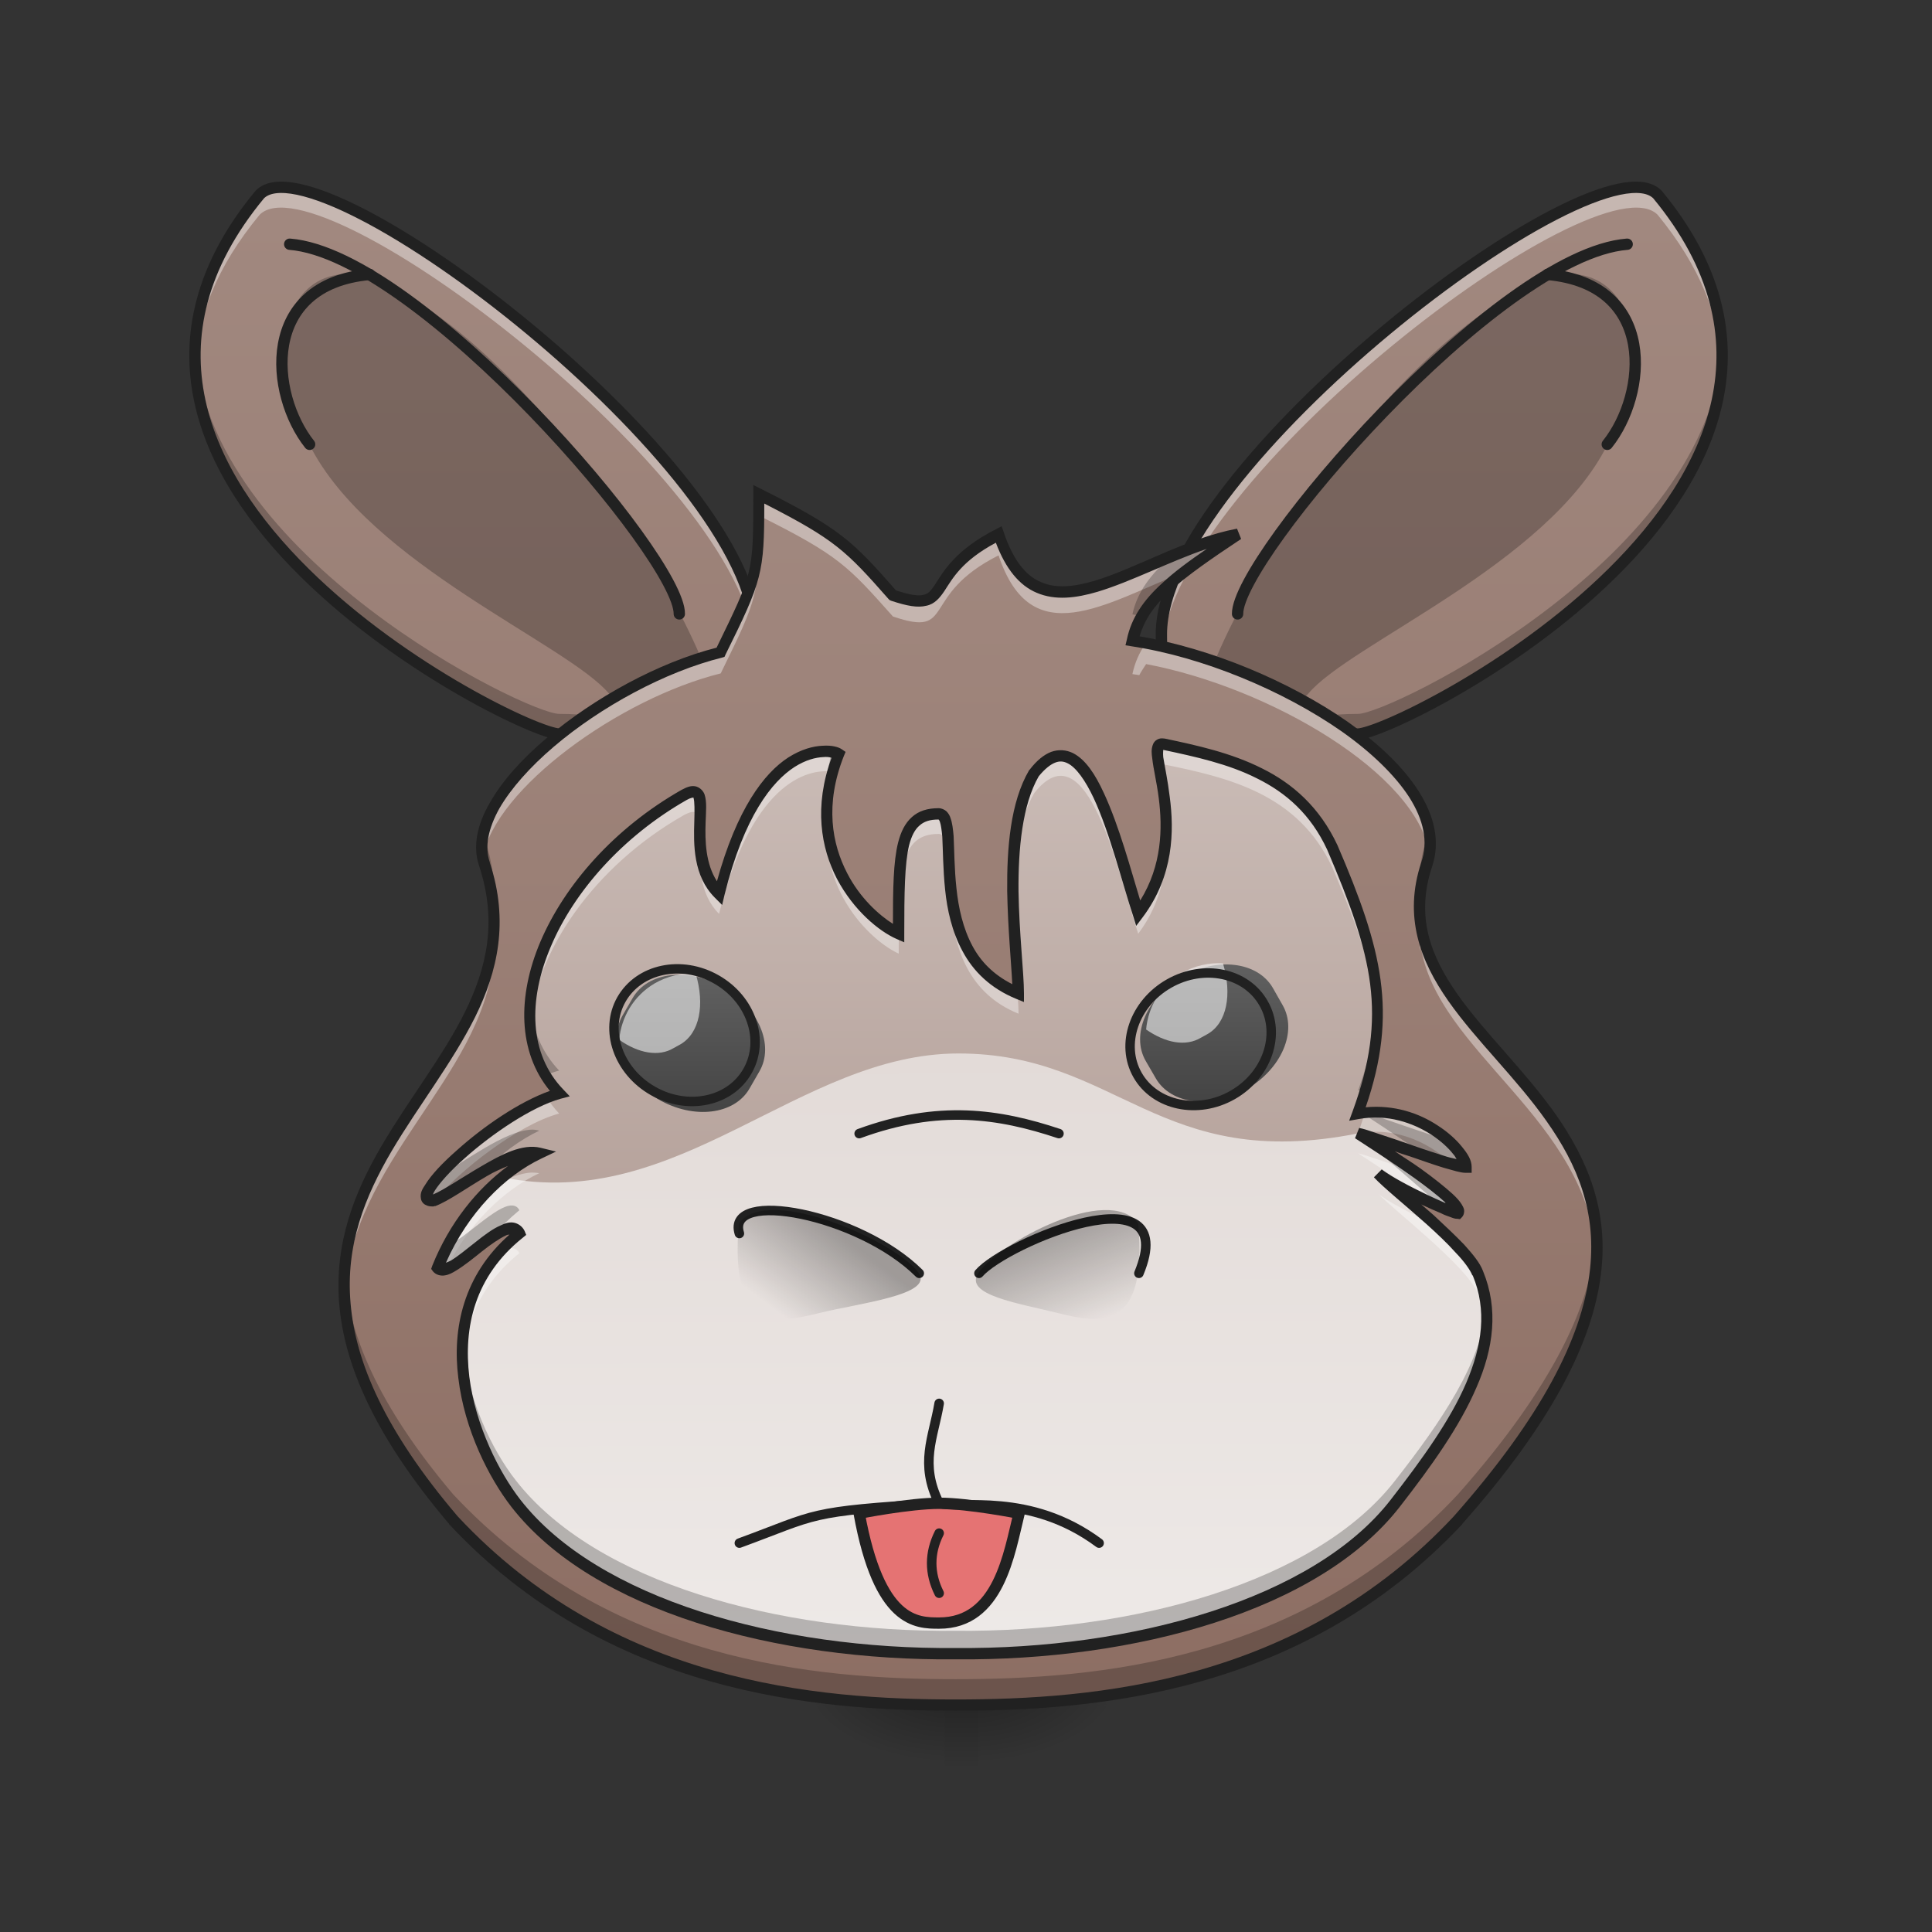 <?xml version="1.0" encoding="UTF-8"?>
<svg xmlns="http://www.w3.org/2000/svg" xmlns:xlink="http://www.w3.org/1999/xlink" width="22pt" height="22pt" viewBox="0 0 22 22" version="1.1">
<rect x="0" y="0" width="22" height="22" fill="#333333" stroke="none"/>
<defs>
<linearGradient id="linear0" gradientUnits="userSpaceOnUse" x1="254" y1="233.5" x2="254" y2="254.667" gradientTransform="matrix(0.036,0,0,0.036,-1.882,10.967)">
<stop offset="0" style="stop-color:rgb(0%,0%,0%);stop-opacity:0.275;"/>
<stop offset="1" style="stop-color:rgb(0%,0%,0%);stop-opacity:0;"/>
</linearGradient>
<radialGradient id="radial0" gradientUnits="userSpaceOnUse" cx="450.909" cy="189.579" fx="450.909" fy="189.579" r="21.167" gradientTransform="matrix(0,-0.045,-0.081,-0,26.384,40.005)">
<stop offset="0" style="stop-color:rgb(0%,0%,0%);stop-opacity:0.314;"/>
<stop offset="0.222" style="stop-color:rgb(0%,0%,0%);stop-opacity:0.275;"/>
<stop offset="1" style="stop-color:rgb(0%,0%,0%);stop-opacity:0;"/>
</radialGradient>
<radialGradient id="radial1" gradientUnits="userSpaceOnUse" cx="450.909" cy="189.579" fx="450.909" fy="189.579" r="21.167" gradientTransform="matrix(-0,0.045,0.081,0,-4.488,-1.171)">
<stop offset="0" style="stop-color:rgb(0%,0%,0%);stop-opacity:0.314;"/>
<stop offset="0.222" style="stop-color:rgb(0%,0%,0%);stop-opacity:0.275;"/>
<stop offset="1" style="stop-color:rgb(0%,0%,0%);stop-opacity:0;"/>
</radialGradient>
<radialGradient id="radial2" gradientUnits="userSpaceOnUse" cx="450.909" cy="189.579" fx="450.909" fy="189.579" r="21.167" gradientTransform="matrix(-0,-0.045,0.081,-0,-4.488,40.005)">
<stop offset="0" style="stop-color:rgb(0%,0%,0%);stop-opacity:0.314;"/>
<stop offset="0.222" style="stop-color:rgb(0%,0%,0%);stop-opacity:0.275;"/>
<stop offset="1" style="stop-color:rgb(0%,0%,0%);stop-opacity:0;"/>
</radialGradient>
<radialGradient id="radial3" gradientUnits="userSpaceOnUse" cx="450.909" cy="189.579" fx="450.909" fy="189.579" r="21.167" gradientTransform="matrix(0,0.045,-0.081,0,26.384,-1.171)">
<stop offset="0" style="stop-color:rgb(0%,0%,0%);stop-opacity:0.314;"/>
<stop offset="0.222" style="stop-color:rgb(0%,0%,0%);stop-opacity:0.275;"/>
<stop offset="1" style="stop-color:rgb(0%,0%,0%);stop-opacity:0;"/>
</radialGradient>
<linearGradient id="linear1" gradientUnits="userSpaceOnUse" x1="74.083" y1="233.5" x2="74.083" y2="-158.083" gradientTransform="matrix(0.043,0,0,0.043,0,9.239)">
<stop offset="0" style="stop-color:rgb(55.294%,43.137%,38.824%);stop-opacity:1;"/>
<stop offset="1" style="stop-color:rgb(63.137%,53.333%,49.804%);stop-opacity:1;"/>
</linearGradient>
<linearGradient id="linear2" gradientUnits="userSpaceOnUse" x1="74.083" y1="233.5" x2="74.083" y2="-158.083" gradientTransform="matrix(-0.043,0,0,0.043,21.83,9.239)">
<stop offset="0" style="stop-color:rgb(55.294%,43.137%,38.824%);stop-opacity:1;"/>
<stop offset="1" style="stop-color:rgb(63.137%,53.333%,49.804%);stop-opacity:1;"/>
</linearGradient>
<linearGradient id="linear3" gradientUnits="userSpaceOnUse" x1="254" y1="233.5" x2="254" y2="-84" gradientTransform="matrix(0.043,0,0,0.043,0,9.239)">
<stop offset="0" style="stop-color:rgb(55.294%,43.137%,38.824%);stop-opacity:1;"/>
<stop offset="1" style="stop-color:rgb(63.137%,53.333%,49.804%);stop-opacity:1;"/>
</linearGradient>
<linearGradient id="linear4" gradientUnits="userSpaceOnUse" x1="960" y1="1615.118" x2="960" y2="175.118" gradientTransform="matrix(0.009,0,0,0.01,2.3,3.187)">
<stop offset="0" style="stop-color:rgb(63.137%,53.333%,49.804%);stop-opacity:1;"/>
<stop offset="1" style="stop-color:rgb(84.314%,80%,78.431%);stop-opacity:1;"/>
</linearGradient>
<linearGradient id="linear5" gradientUnits="userSpaceOnUse" x1="963.687" y1="1632.618" x2="960" y2="175.118" gradientTransform="matrix(0.009,0,0,0.01,2.3,3.187)">
<stop offset="0" style="stop-color:rgb(93.725%,92.157%,91.373%);stop-opacity:1;"/>
<stop offset="1" style="stop-color:rgb(84.314%,80%,78.431%);stop-opacity:1;"/>
</linearGradient>
<linearGradient id="linear6" gradientUnits="userSpaceOnUse" x1="306.917" y1="106.5" x2="306.917" y2="53.583" gradientTransform="matrix(0.04,0,-0,0.032,-3.833,9.358)">
<stop offset="0" style="stop-color:rgb(25.882%,25.882%,25.882%);stop-opacity:1;"/>
<stop offset="1" style="stop-color:rgb(38.039%,38.039%,38.039%);stop-opacity:1;"/>
</linearGradient>
<linearGradient id="linear7" gradientUnits="userSpaceOnUse" x1="306.917" y1="106.5" x2="306.917" y2="53.583" gradientTransform="matrix(0.04,-0,0,0.032,-2.676,9.241)">
<stop offset="0" style="stop-color:rgb(25.882%,25.882%,25.882%);stop-opacity:1;"/>
<stop offset="1" style="stop-color:rgb(38.039%,38.039%,38.039%);stop-opacity:1;"/>
</linearGradient>
<linearGradient id="linear8" gradientUnits="userSpaceOnUse" x1="222.25" y1="111.792" x2="206.375" y2="132.958" gradientTransform="matrix(0.043,0,0,0.043,0,9.239)">
<stop offset="0" style="stop-color:rgb(0%,0%,0%);stop-opacity:0.314;"/>
<stop offset="1" style="stop-color:rgb(0%,0%,0%);stop-opacity:0;"/>
</linearGradient>
<linearGradient id="linear9" gradientUnits="userSpaceOnUse" x1="285.75" y1="106.5" x2="296.333" y2="132.958" gradientTransform="matrix(0.043,0,0,0.043,0,9.239)">
<stop offset="0" style="stop-color:rgb(0%,0%,0%);stop-opacity:0.314;"/>
<stop offset="1" style="stop-color:rgb(0%,0%,0%);stop-opacity:0;"/>
</linearGradient>
</defs>
<g id="surface1">
<path style=" stroke:none;fill-rule:nonzero;fill:url(#linear0);" d="M 10.758 19.418 L 11.141 19.418 L 11.141 20.184 L 10.758 20.184 Z M 10.758 19.418 "/>
<path style=" stroke:none;fill-rule:nonzero;fill:url(#radial0);" d="M 11.141 19.418 L 12.672 19.418 L 12.672 18.652 L 11.141 18.652 Z M 11.141 19.418 "/>
<path style=" stroke:none;fill-rule:nonzero;fill:url(#radial1);" d="M 10.758 19.418 L 9.223 19.418 L 9.223 20.184 L 10.758 20.184 Z M 10.758 19.418 "/>
<path style=" stroke:none;fill-rule:nonzero;fill:url(#radial2);" d="M 10.758 19.418 L 9.223 19.418 L 9.223 18.652 L 10.758 18.652 Z M 10.758 19.418 "/>
<path style=" stroke:none;fill-rule:nonzero;fill:url(#radial3);" d="M 11.141 19.418 L 12.672 19.418 L 12.672 20.184 L 11.141 20.184 Z M 11.141 19.418 "/>
<path style=" stroke:none;fill-rule:nonzero;fill:url(#linear1);" d="M 2.957 2.219 C 3.637 1.535 8.598 5.332 8.598 7.223 C 8.598 9.109 7.625 8.359 6.367 8.359 C 5.914 8.359 0.227 5.516 2.957 2.219 Z M 2.957 2.219 "/>
<path style=" stroke:none;fill-rule:nonzero;fill:rgb(0%,0%,0%);fill-opacity:0.235;" d="M 4.094 3.129 C 6.027 3.695 8.559 7.793 8.188 8.586 C 8.078 8.816 7.43 8.414 6.938 7.902 C 6.469 7.336 4.207 6.426 3.523 5.062 C 2.957 3.926 3.297 3.016 4.094 3.129 Z M 4.094 3.129 "/>
<path style="fill:none;stroke-width:3;stroke-linecap:round;stroke-linejoin:round;stroke:rgb(12.941%,12.941%,12.941%);stroke-opacity:1;stroke-miterlimit:4;" d="M 179.892 -52.288 C 180.074 -67.196 111.08 -147.461 76.72 -150.188 " transform="matrix(0.043,0,0,0.043,0,9.239)"/>
<path style=" stroke:none;fill-rule:nonzero;fill:rgb(100%,100%,100%);fill-opacity:0.392;" d="M 3.191 2.137 C 3.09 2.141 3.008 2.164 2.957 2.219 C 2.398 2.895 2.191 3.547 2.223 4.164 C 2.246 3.613 2.465 3.039 2.957 2.445 C 3.629 1.773 8.477 5.465 8.598 7.379 C 8.598 7.328 8.598 7.277 8.598 7.223 C 8.598 5.48 4.383 2.117 3.191 2.137 Z M 3.191 2.137 "/>
<path style=" stroke:none;fill-rule:nonzero;fill:rgb(0%,0%,0%);fill-opacity:0.235;" d="M 2.223 3.938 C 2.102 6.445 5.992 8.359 6.367 8.359 C 7.625 8.359 8.598 9.109 8.598 7.223 C 8.598 7.199 8.598 7.176 8.598 7.148 C 8.543 8.84 7.59 8.129 6.367 8.129 C 6.004 8.129 2.332 6.332 2.223 3.938 Z M 2.223 3.938 "/>
<path style="fill:none;stroke-width:3;stroke-linecap:butt;stroke-linejoin:miter;stroke:rgb(12.941%,12.941%,12.941%);stroke-opacity:1;stroke-miterlimit:4;" d="M 68.812 -163.369 C 84.628 -179.276 200.072 -90.921 200.072 -46.925 C 200.072 -3.02 177.438 -20.473 148.168 -20.473 C 137.623 -20.473 5.272 -86.649 68.812 -163.369 Z M 68.812 -163.369 " transform="matrix(0.043,0,0,0.043,0,9.239)"/>
<path style="fill:none;stroke-width:3;stroke-linecap:round;stroke-linejoin:round;stroke:rgb(12.941%,12.941%,12.941%);stroke-opacity:1;stroke-miterlimit:4;" d="M 97.9 -142.189 C 68.812 -139.553 71.448 -110.465 81.992 -97.193 " transform="matrix(0.043,0,0,0.043,0,9.239)"/>
<path style=" stroke:none;fill-rule:nonzero;fill:url(#linear2);" d="M 18.875 2.219 C 18.191 1.535 13.23 5.332 13.23 7.223 C 13.23 9.109 14.203 8.359 15.465 8.359 C 15.918 8.359 21.602 5.516 18.875 2.219 Z M 18.875 2.219 "/>
<path style=" stroke:none;fill-rule:nonzero;fill:rgb(0%,0%,0%);fill-opacity:0.235;" d="M 17.738 3.129 C 15.805 3.695 13.27 7.793 13.645 8.586 C 13.754 8.816 14.402 8.414 14.895 7.902 C 15.359 7.336 17.625 6.426 18.305 5.062 C 18.875 3.926 18.531 3.016 17.738 3.129 Z M 17.738 3.129 "/>
<path style="fill:none;stroke-width:3;stroke-linecap:round;stroke-linejoin:round;stroke:rgb(12.941%,12.941%,12.941%);stroke-opacity:1;stroke-miterlimit:4;" d="M 179.94 -52.288 C 180.122 -67.196 111.129 -147.461 76.768 -150.188 " transform="matrix(-0.043,0,0,0.043,21.83,9.239)"/>
<path style=" stroke:none;fill-rule:nonzero;fill:rgb(100%,100%,100%);fill-opacity:0.392;" d="M 18.641 2.137 C 18.742 2.141 18.82 2.164 18.875 2.219 C 19.434 2.895 19.637 3.547 19.609 4.164 C 19.582 3.613 19.363 3.039 18.875 2.445 C 18.199 1.773 13.355 5.465 13.234 7.379 C 13.23 7.328 13.23 7.277 13.23 7.223 C 13.23 5.48 17.445 2.117 18.641 2.137 Z M 18.641 2.137 "/>
<path style=" stroke:none;fill-rule:nonzero;fill:rgb(0%,0%,0%);fill-opacity:0.235;" d="M 19.609 3.938 C 19.73 6.445 15.836 8.359 15.465 8.359 C 14.203 8.359 13.23 9.109 13.23 7.223 C 13.23 7.199 13.23 7.176 13.234 7.148 C 13.289 8.84 14.238 8.129 15.465 8.129 C 15.824 8.129 19.496 6.332 19.609 3.938 Z M 19.609 3.938 "/>
<path style="fill:none;stroke-width:3;stroke-linecap:butt;stroke-linejoin:miter;stroke:rgb(12.941%,12.941%,12.941%);stroke-opacity:1;stroke-miterlimit:4;" d="M 68.769 -163.369 C 84.677 -179.276 200.12 -90.921 200.12 -46.925 C 200.12 -3.02 177.486 -20.473 148.125 -20.473 C 137.581 -20.473 5.321 -86.649 68.769 -163.369 Z M 68.769 -163.369 " transform="matrix(-0.043,0,0,0.043,21.83,9.239)"/>
<path style="fill:none;stroke-width:3;stroke-linecap:round;stroke-linejoin:round;stroke:rgb(12.941%,12.941%,12.941%);stroke-opacity:1;stroke-miterlimit:4;" d="M 97.857 -142.189 C 68.769 -139.553 71.405 -110.465 82.041 -97.193 " transform="matrix(-0.043,0,0,0.043,21.83,9.239)"/>
<path style=" stroke:none;fill-rule:nonzero;fill:url(#linear3);" d="M 8.641 5.629 C 8.641 6.539 8.641 6.539 8.207 7.426 C 6.895 7.75 5.23 9.039 5.52 9.844 C 6.367 12.453 1.82 13.359 5.16 17.309 C 6.949 19.227 9.297 19.418 10.883 19.418 C 12.469 19.418 14.816 19.227 16.602 17.309 C 20.691 12.68 15.465 12.223 16.246 9.844 C 16.602 8.812 14.52 7.543 12.895 7.293 C 12.992 6.832 13.418 6.539 14.098 6.086 C 12.973 6.297 11.824 7.449 11.371 6.086 C 10.461 6.539 10.891 7.023 10.168 6.777 C 9.656 6.203 9.551 6.086 8.641 5.629 Z M 8.641 5.629 "/>
<path style=" stroke:none;fill-rule:nonzero;fill:url(#linear4);" d="M 11.598 11.312 C 10.461 10.859 10.98 9.27 10.688 9.27 C 10.234 9.27 10.234 9.723 10.234 10.633 C 9.883 10.473 9.098 9.723 9.551 8.586 C 9.48 8.535 8.641 8.359 8.188 10.176 C 7.73 9.723 8.199 8.828 7.789 9.051 C 6.293 9.902 5.555 11.602 6.367 12.453 C 5.672 12.641 4.547 13.703 4.934 13.672 C 5.203 13.578 5.809 13.055 6.141 13.133 C 5.68 13.352 5.23 13.816 4.98 14.438 C 5.117 14.613 5.781 13.762 5.914 14.043 C 4.773 14.953 5.379 16.488 5.875 17.117 C 6.777 18.277 8.855 18.852 10.883 18.828 C 12.906 18.852 14.988 18.277 15.887 17.117 C 16.602 16.203 17.176 15.324 16.828 14.496 C 16.703 14.191 15.871 13.551 15.691 13.359 C 15.805 13.477 16.504 13.809 16.602 13.816 C 16.715 13.703 15.648 13.023 15.465 12.906 C 15.613 12.938 16.535 13.289 16.691 13.289 C 16.691 13.109 16.148 12.551 15.465 12.68 C 15.871 11.562 15.691 10.859 15.172 9.652 C 14.781 8.812 13.992 8.629 13.246 8.473 C 12.973 8.434 13.645 9.496 12.961 10.406 C 12.734 9.723 12.383 8.035 11.777 8.805 C 11.371 9.496 11.598 10.859 11.598 11.312 Z M 11.598 11.312 "/>
<path style=" stroke:none;fill-rule:nonzero;fill:url(#linear5);" d="M 10.914 11.996 C 9.098 11.996 7.73 13.816 5.719 13.406 C 5.418 13.656 5.152 14.012 4.98 14.438 C 5.117 14.613 5.781 13.762 5.914 14.043 C 4.773 14.953 5.379 16.488 5.875 17.117 C 6.777 18.277 8.855 18.852 10.883 18.828 C 12.906 18.852 14.988 18.277 15.887 17.117 C 16.602 16.203 17.176 15.324 16.828 14.496 C 16.703 14.191 15.871 13.551 15.691 13.359 C 15.805 13.477 16.504 13.809 16.602 13.816 C 16.676 13.738 15.828 13.152 15.465 12.906 C 13.188 13.359 12.734 11.996 10.914 11.996 Z M 10.914 11.996 "/>
<path style=" stroke:none;fill-rule:nonzero;fill:url(#linear6);" d="M 7.09 11.562 L 7.203 11.367 C 7.375 11.066 7.84 11.012 8.238 11.242 C 8.637 11.473 8.82 11.902 8.648 12.199 L 8.535 12.395 C 8.363 12.695 7.898 12.75 7.5 12.52 C 7.102 12.289 6.918 11.859 7.09 11.562 Z M 7.09 11.562 "/>
<path style=" stroke:none;fill-rule:nonzero;fill:rgb(98.039%,98.039%,98.039%);fill-opacity:0.588;" d="M 7.922 11.086 C 7.762 11.078 7.602 11.113 7.453 11.199 C 7.215 11.34 7.074 11.582 7.051 11.84 C 7.266 11.992 7.5 12.039 7.672 11.934 L 7.75 11.891 C 7.969 11.762 8.027 11.438 7.922 11.086 Z M 7.922 11.086 "/>
<path style="fill:none;stroke-width:2.526;stroke-linecap:round;stroke-linejoin:round;stroke:rgb(12.941%,12.941%,12.941%);stroke-opacity:1;stroke-miterlimit:4;" d="M 53.093 195.545 C 62.665 195.581 70.315 204.285 70.306 214.996 C 70.297 225.708 62.59 234.356 53.142 234.353 C 43.615 234.395 35.965 225.691 35.974 214.98 C 35.983 204.269 43.644 195.542 53.093 195.545 Z M 53.093 195.545 " transform="matrix(0.021,-0.037,0.037,0.021,-1.274,9.239)"/>
<path style=" stroke:none;fill-rule:nonzero;fill:url(#linear7);" d="M 14.605 11.445 L 14.492 11.246 C 14.316 10.949 13.855 10.895 13.457 11.125 C 13.059 11.355 12.875 11.785 13.047 12.082 L 13.16 12.277 C 13.332 12.578 13.797 12.633 14.195 12.402 C 14.594 12.172 14.777 11.742 14.605 11.445 Z M 14.605 11.445 "/>
<path style=" stroke:none;fill-rule:nonzero;fill:rgb(98.039%,98.039%,98.039%);fill-opacity:0.588;" d="M 13.926 10.969 C 13.766 10.961 13.602 10.996 13.453 11.082 C 13.215 11.223 13.074 11.465 13.051 11.723 C 13.27 11.875 13.5 11.922 13.676 11.816 L 13.754 11.773 C 13.973 11.645 14.031 11.32 13.926 10.969 Z M 13.926 10.969 "/>
<path style="fill:none;stroke-width:2.526;stroke-linecap:round;stroke-linejoin:round;stroke:rgb(12.941%,12.941%,12.941%);stroke-opacity:1;stroke-miterlimit:4;" d="M -208.18 -256.985 C -198.653 -257.028 -191.003 -248.324 -191.012 -237.612 C -191.021 -226.901 -198.683 -218.174 -208.131 -218.177 C -217.579 -218.18 -225.353 -226.917 -225.344 -237.629 C -225.335 -248.34 -217.628 -256.988 -208.18 -256.985 Z M -208.18 -256.985 " transform="matrix(-0.021,-0.037,-0.037,0.021,0.51,9.122)"/>
<path style="fill-rule:nonzero;fill:rgb(89.804%,45.098%,45.098%);fill-opacity:1;stroke-width:3;stroke-linecap:round;stroke-linejoin:round;stroke:rgb(12.941%,12.941%,12.941%);stroke-opacity:1;stroke-miterlimit:4;" d="M 248.704 214.959 C 242.704 214.959 232.796 214.959 227.524 185.871 C 227.524 185.871 240.795 183.235 248.704 183.235 C 256.612 183.235 269.883 185.871 269.883 185.871 C 267.247 196.415 264.611 214.959 248.704 214.959 Z M 248.704 214.959 " transform="matrix(0.043,0,0,0.043,0,9.239)"/>
<path style="fill:none;stroke-width:2.526;stroke-linecap:round;stroke-linejoin:round;stroke:rgb(12.941%,12.941%,12.941%);stroke-opacity:1;stroke-miterlimit:4;" d="M 291.063 193.779 C 272.61 180.053 254.158 184.871 248.704 183.235 C 243.431 172.69 247.158 165.964 248.704 156.783 " transform="matrix(0.043,0,0,0.043,0,9.239)"/>
<path style="fill:none;stroke-width:2.526;stroke-linecap:round;stroke-linejoin:round;stroke:rgb(12.941%,12.941%,12.941%);stroke-opacity:1;stroke-miterlimit:4;" d="M 195.799 111.787 C 192.073 99.879 227.524 106.515 243.431 122.331 " transform="matrix(0.043,0,0,0.043,0,9.239)"/>
<path style="fill:none;stroke-width:2.526;stroke-linecap:round;stroke-linejoin:round;stroke:rgb(12.941%,12.941%,12.941%);stroke-opacity:1;stroke-miterlimit:4;" d="M 301.608 122.331 C 313.152 94.516 266.338 114.15 259.248 122.331 " transform="matrix(0.043,0,0,0.043,0,9.239)"/>
<path style="fill:none;stroke-width:2.526;stroke-linecap:round;stroke-linejoin:round;stroke:rgb(12.941%,12.941%,12.941%);stroke-opacity:1;stroke-miterlimit:4;" d="M 248.704 183.235 C 213.161 185.416 216.888 186.053 195.799 193.779 " transform="matrix(0.043,0,0,0.043,0,9.239)"/>
<path style=" stroke:none;fill-rule:nonzero;fill:url(#linear8);" d="M 9.324 14.953 C 8.867 15.066 8.301 15.18 8.414 13.93 C 8.754 13.477 10.234 14.156 10.461 14.496 C 10.637 14.746 9.777 14.84 9.324 14.953 Z M 9.324 14.953 "/>
<path style=" stroke:none;fill-rule:nonzero;fill:url(#linear9);" d="M 12.051 14.953 C 12.508 15.066 13.074 15.18 12.961 13.93 C 12.621 13.477 11.371 14.156 11.141 14.496 C 10.969 14.746 11.598 14.84 12.051 14.953 Z M 12.051 14.953 "/>
<path style="fill:none;stroke-width:2.526;stroke-linecap:round;stroke-linejoin:round;stroke:rgb(12.941%,12.941%,12.941%);stroke-opacity:1;stroke-miterlimit:4;" d="M 280.428 85.335 C 264.611 80.063 248.613 77.608 227.524 85.335 " transform="matrix(0.043,0,0,0.043,0,9.239)"/>
<path style=" stroke:none;fill-rule:nonzero;fill:rgb(100%,100%,100%);fill-opacity:0.392;" d="M 8.641 5.629 C 8.641 6.539 8.641 6.539 8.207 7.426 C 6.938 7.742 5.336 8.961 5.496 9.766 C 5.637 8.977 7.059 7.953 8.207 7.668 C 8.641 6.781 8.641 6.781 8.641 5.871 C 9.551 6.324 9.656 6.445 10.168 7.02 C 10.891 7.266 10.461 6.781 11.371 6.324 C 11.742 7.441 12.574 6.875 13.48 6.516 C 13.652 6.383 13.859 6.242 14.098 6.086 C 12.973 6.297 11.824 7.449 11.371 6.086 C 10.461 6.539 10.891 7.023 10.168 6.777 C 9.656 6.203 9.551 6.086 8.641 5.629 Z M 13.051 7.32 C 12.973 7.43 12.922 7.547 12.895 7.676 C 12.922 7.68 12.949 7.684 12.973 7.688 C 12.996 7.645 13.023 7.605 13.051 7.562 C 14.461 7.828 16.137 8.812 16.277 9.723 C 16.434 8.75 14.586 7.613 13.051 7.32 Z M 16.176 10.516 C 16.164 10.625 16.16 10.727 16.172 10.828 C 16.172 10.805 16.176 10.781 16.176 10.758 C 16.348 11.98 18.098 12.742 18.18 14.328 C 18.273 12.574 16.355 11.801 16.176 10.516 Z M 5.617 10.688 C 5.477 12.109 3.84 13.082 3.922 14.758 C 3.996 13.227 5.484 12.281 5.617 10.93 C 5.617 10.953 5.621 10.977 5.621 11 C 5.629 10.898 5.629 10.793 5.617 10.688 Z M 5.617 10.688 "/>
<path style=" stroke:none;fill-rule:nonzero;fill:rgb(0%,0%,0%);fill-opacity:0.235;" d="M 14.098 6.086 C 13.848 6.133 13.594 6.227 13.344 6.328 C 13.102 6.539 12.949 6.742 12.895 6.996 C 12.93 7.004 12.965 7.008 13 7.016 C 13.188 6.699 13.562 6.441 14.098 6.086 Z M 16.27 9.453 C 16.266 9.484 16.258 9.516 16.246 9.547 C 16.172 9.773 16.152 9.98 16.172 10.18 C 16.184 10.07 16.207 9.957 16.246 9.844 C 16.289 9.715 16.297 9.586 16.27 9.453 Z M 5.504 9.496 C 5.477 9.617 5.48 9.734 5.52 9.844 C 5.574 10.02 5.609 10.188 5.621 10.348 C 5.641 10.098 5.613 9.832 5.52 9.547 C 5.512 9.527 5.508 9.512 5.504 9.496 Z M 18.18 14.059 C 18.133 14.82 17.707 15.766 16.602 17.016 C 14.816 18.93 12.469 19.121 10.883 19.121 C 9.297 19.121 6.949 18.93 5.16 17.016 C 4.301 16 3.965 15.184 3.922 14.488 C 3.875 15.246 4.176 16.148 5.16 17.309 C 6.949 19.227 9.297 19.418 10.883 19.418 C 12.469 19.418 14.816 19.227 16.602 17.309 C 17.855 15.895 18.234 14.871 18.18 14.059 Z M 18.18 14.059 "/>
<path style=" stroke:none;fill-rule:nonzero;fill:rgb(12.941%,12.941%,12.941%);fill-opacity:1;" d="M 8.578 5.523 L 8.578 5.629 C 8.578 6.527 8.578 6.516 8.16 7.375 C 7.5 7.543 6.766 7.945 6.223 8.406 C 5.945 8.641 5.719 8.891 5.578 9.141 C 5.434 9.387 5.379 9.641 5.457 9.863 C 5.664 10.496 5.543 11.02 5.293 11.527 C 5.043 12.031 4.66 12.512 4.348 13.043 C 4.039 13.57 3.805 14.152 3.863 14.852 C 3.922 15.547 4.27 16.359 5.113 17.352 L 5.113 17.355 C 6.918 19.289 9.293 19.48 10.883 19.48 C 12.473 19.48 14.844 19.289 16.652 17.355 L 16.652 17.352 C 17.68 16.191 18.129 15.281 18.227 14.531 C 18.328 13.785 18.07 13.199 17.719 12.695 C 17.363 12.191 16.91 11.766 16.598 11.324 C 16.289 10.883 16.117 10.438 16.309 9.863 C 16.402 9.582 16.332 9.289 16.156 9.012 C 15.977 8.73 15.695 8.465 15.352 8.223 C 14.68 7.754 13.785 7.383 12.977 7.246 C 13.031 7.059 13.141 6.898 13.32 6.734 C 13.52 6.551 13.793 6.363 14.133 6.137 L 14.086 6.02 C 13.508 6.129 12.934 6.473 12.465 6.613 C 12.227 6.684 12.023 6.703 11.855 6.629 C 11.688 6.559 11.543 6.395 11.43 6.062 L 11.406 5.992 L 11.34 6.027 C 10.875 6.262 10.738 6.516 10.645 6.66 C 10.598 6.73 10.57 6.762 10.516 6.773 C 10.465 6.789 10.367 6.777 10.203 6.723 C 9.707 6.16 9.574 6.023 8.672 5.57 Z M 8.703 5.734 C 9.508 6.145 9.633 6.27 10.117 6.82 L 10.129 6.832 L 10.145 6.84 C 10.332 6.902 10.449 6.922 10.547 6.898 C 10.645 6.879 10.703 6.805 10.754 6.73 C 10.848 6.586 10.953 6.387 11.34 6.18 C 11.453 6.48 11.609 6.668 11.805 6.75 C 12.016 6.84 12.25 6.812 12.5 6.738 C 12.887 6.621 13.316 6.395 13.742 6.25 C 13.547 6.383 13.371 6.512 13.234 6.641 C 13.023 6.832 12.883 7.035 12.832 7.281 L 12.816 7.348 L 12.883 7.359 C 13.688 7.48 14.605 7.859 15.277 8.328 C 15.609 8.562 15.883 8.824 16.047 9.078 C 16.211 9.336 16.266 9.586 16.184 9.82 C 15.98 10.438 16.172 10.941 16.492 11.398 C 16.816 11.859 17.27 12.281 17.613 12.77 C 17.957 13.258 18.195 13.805 18.098 14.516 C 18.004 15.23 17.574 16.113 16.555 17.266 C 14.785 19.164 12.461 19.352 10.883 19.352 C 9.305 19.352 6.98 19.164 5.211 17.266 C 4.379 16.289 4.047 15.504 3.992 14.84 C 3.934 14.176 4.156 13.625 4.461 13.105 C 4.766 12.59 5.148 12.105 5.41 11.582 C 5.668 11.059 5.797 10.492 5.578 9.824 L 5.578 9.82 C 5.516 9.645 5.559 9.434 5.688 9.203 C 5.82 8.977 6.035 8.734 6.305 8.504 C 6.84 8.047 7.578 7.648 8.223 7.488 L 8.25 7.48 L 8.262 7.453 C 8.68 6.609 8.703 6.523 8.703 5.734 Z M 8.703 5.734 "/>
<path style=" stroke:none;fill-rule:nonzero;fill:rgb(100%,100%,100%);fill-opacity:0.392;" d="M 13.234 8.473 C 13.164 8.469 13.172 8.562 13.195 8.715 C 13.207 8.703 13.223 8.699 13.246 8.703 C 13.992 8.855 14.781 9.039 15.172 9.879 C 15.473 10.582 15.66 11.113 15.684 11.656 C 15.711 11.031 15.516 10.453 15.172 9.652 C 14.781 8.812 13.992 8.629 13.246 8.473 C 13.242 8.473 13.238 8.473 13.234 8.473 Z M 9.406 8.555 C 9.133 8.551 8.543 8.758 8.188 10.176 C 8.027 10.02 7.98 9.805 7.973 9.602 C 7.961 9.855 7.965 10.184 8.188 10.406 C 8.578 8.836 9.258 8.75 9.48 8.789 C 9.5 8.723 9.523 8.656 9.551 8.586 C 9.535 8.574 9.484 8.559 9.406 8.555 Z M 12.078 8.605 C 11.988 8.605 11.887 8.664 11.777 8.805 C 11.57 9.156 11.527 9.688 11.535 10.18 C 11.543 9.758 11.602 9.332 11.777 9.031 C 12.383 8.262 12.734 9.949 12.961 10.633 C 13.242 10.258 13.293 9.855 13.277 9.52 C 13.262 9.801 13.184 10.109 12.961 10.406 C 12.773 9.844 12.508 8.609 12.078 8.605 Z M 7.895 9.016 C 7.867 9.016 7.836 9.027 7.789 9.051 C 6.668 9.691 5.973 10.805 6.035 11.68 C 6.094 10.844 6.762 9.863 7.789 9.281 C 7.918 9.211 7.961 9.25 7.973 9.348 C 7.98 9.156 7.988 9.016 7.895 9.016 Z M 10.688 9.27 C 10.234 9.27 10.234 9.723 10.234 10.633 C 9.973 10.516 9.469 10.066 9.418 9.375 C 9.359 10.195 9.945 10.73 10.234 10.859 C 10.234 9.949 10.234 9.496 10.688 9.496 C 10.98 9.496 10.461 11.086 11.598 11.543 C 11.598 11.48 11.594 11.402 11.586 11.309 C 10.465 10.852 10.98 9.27 10.688 9.27 Z M 6.227 12.5 C 5.531 12.777 4.574 13.699 4.934 13.672 C 4.941 13.668 4.953 13.664 4.961 13.66 C 5.219 13.344 5.891 12.809 6.367 12.68 C 6.312 12.621 6.266 12.562 6.227 12.5 Z M 15.652 12.66 C 15.617 12.66 15.582 12.664 15.543 12.668 C 15.52 12.746 15.492 12.824 15.465 12.906 C 15.926 12.82 16.324 13.047 16.531 13.258 C 16.605 13.277 16.664 13.289 16.691 13.289 C 16.691 13.125 16.246 12.652 15.652 12.66 Z M 15.465 13.133 C 15.57 13.203 15.977 13.461 16.277 13.688 C 16.43 13.758 16.562 13.812 16.602 13.816 C 16.656 13.758 16.414 13.555 16.133 13.355 C 15.848 13.258 15.543 13.148 15.465 13.133 Z M 6.059 13.352 C 5.922 13.355 5.762 13.426 5.598 13.516 C 5.348 13.758 5.129 14.07 4.98 14.438 C 5.004 14.465 5.035 14.469 5.078 14.453 C 5.336 13.938 5.734 13.551 6.141 13.359 C 6.113 13.355 6.086 13.352 6.059 13.352 Z M 15.691 13.59 C 15.871 13.781 16.703 14.418 16.828 14.727 C 16.883 14.859 16.914 14.996 16.926 15.133 C 16.945 14.918 16.914 14.707 16.828 14.496 C 16.773 14.359 16.57 14.152 16.348 13.949 C 16.105 13.84 15.766 13.664 15.691 13.59 Z M 5.828 14.211 C 5.785 14.211 5.734 14.23 5.68 14.266 C 5.348 14.641 5.242 15.086 5.266 15.523 C 5.293 15.07 5.473 14.625 5.914 14.27 C 5.895 14.23 5.863 14.215 5.828 14.211 Z M 5.828 14.211 "/>
<path style=" stroke:none;fill-rule:nonzero;fill:rgb(0%,0%,0%);fill-opacity:0.235;" d="M 13.203 8.484 C 13.129 8.539 13.25 8.859 13.277 9.273 C 13.297 8.957 13.238 8.676 13.203 8.484 Z M 9.473 8.562 C 9.418 8.766 9.402 8.957 9.418 9.129 C 9.434 8.961 9.473 8.777 9.551 8.586 C 9.539 8.578 9.512 8.566 9.473 8.562 Z M 7.973 9.113 C 7.969 9.191 7.965 9.273 7.973 9.355 C 7.977 9.258 7.98 9.176 7.973 9.113 Z M 11.535 9.938 C 11.527 10.352 11.562 10.758 11.586 11.047 C 11.59 11.051 11.594 11.051 11.598 11.055 C 11.598 10.836 11.543 10.402 11.535 9.938 Z M 15.684 11.414 C 15.668 11.723 15.598 12.047 15.465 12.418 C 15.492 12.414 15.523 12.41 15.555 12.406 C 15.66 12.047 15.699 11.727 15.684 11.414 Z M 6.039 11.434 C 6.016 11.73 6.066 12.012 6.211 12.246 C 6.266 12.223 6.316 12.203 6.367 12.191 C 6.168 11.98 6.062 11.723 6.039 11.434 Z M 15.465 12.645 C 15.465 12.648 15.469 12.652 15.473 12.652 C 15.473 12.652 15.473 12.648 15.473 12.648 C 15.469 12.648 15.465 12.645 15.465 12.645 Z M 15.543 12.668 C 15.527 12.668 15.516 12.672 15.504 12.672 C 15.637 12.758 15.953 12.961 16.219 13.156 C 16.434 13.23 16.629 13.289 16.691 13.289 C 16.691 13.219 16.617 13.098 16.48 12.98 C 16.199 12.898 15.742 12.73 15.543 12.668 Z M 6.059 12.863 C 5.746 12.871 5.277 13.246 5.008 13.379 C 4.852 13.555 4.797 13.684 4.934 13.672 C 5.07 13.625 5.293 13.465 5.52 13.332 C 5.711 13.133 5.926 12.977 6.141 12.875 C 6.113 12.867 6.086 12.863 6.059 12.863 Z M 15.691 13.102 C 15.797 13.215 16.133 13.484 16.418 13.75 C 16.504 13.789 16.574 13.812 16.602 13.816 C 16.656 13.758 16.422 13.566 16.148 13.367 C 15.949 13.27 15.746 13.156 15.691 13.102 Z M 5.828 13.727 C 5.652 13.723 5.297 14.102 5.098 14.184 C 5.055 14.266 5.016 14.352 4.98 14.438 C 5.07 14.551 5.379 14.234 5.621 14.07 C 5.703 13.969 5.801 13.875 5.914 13.781 C 5.895 13.742 5.863 13.727 5.828 13.727 Z M 16.926 14.887 C 16.867 15.52 16.418 16.18 15.887 16.859 C 14.988 18.016 12.906 18.59 10.883 18.57 C 8.855 18.59 6.777 18.016 5.875 16.859 C 5.605 16.516 5.305 15.91 5.27 15.277 C 5.223 15.996 5.57 16.73 5.875 17.117 C 6.777 18.277 8.855 18.852 10.883 18.828 C 12.906 18.852 14.988 18.277 15.887 17.117 C 16.488 16.348 16.992 15.598 16.926 14.887 Z M 16.926 14.887 "/>
<path style=" stroke:none;fill-rule:nonzero;fill:rgb(12.941%,12.941%,12.941%);fill-opacity:1;" d="M 13.258 8.41 C 13.23 8.406 13.203 8.406 13.176 8.422 C 13.148 8.438 13.133 8.461 13.125 8.488 C 13.109 8.535 13.113 8.582 13.121 8.637 C 13.133 8.754 13.172 8.906 13.195 9.09 C 13.238 9.426 13.234 9.852 12.984 10.254 C 12.879 9.91 12.746 9.41 12.57 9.031 C 12.473 8.82 12.363 8.648 12.215 8.574 C 12.141 8.539 12.055 8.531 11.969 8.562 C 11.887 8.594 11.805 8.66 11.727 8.762 L 11.719 8.77 C 11.504 9.137 11.465 9.66 11.469 10.148 C 11.477 10.582 11.516 10.969 11.527 11.207 C 11.312 11.098 11.168 10.949 11.074 10.773 C 10.965 10.57 10.914 10.336 10.891 10.113 C 10.867 9.891 10.867 9.68 10.859 9.52 C 10.852 9.441 10.844 9.371 10.824 9.316 C 10.816 9.289 10.801 9.262 10.777 9.238 C 10.754 9.219 10.723 9.203 10.688 9.203 C 10.562 9.203 10.461 9.234 10.383 9.305 C 10.305 9.375 10.258 9.473 10.227 9.594 C 10.172 9.812 10.168 10.129 10.168 10.52 C 10.012 10.422 9.793 10.227 9.648 9.945 C 9.473 9.609 9.391 9.16 9.609 8.609 L 9.629 8.562 L 9.59 8.535 C 9.562 8.516 9.539 8.508 9.504 8.5 C 9.469 8.492 9.422 8.488 9.367 8.492 C 9.262 8.496 9.125 8.531 8.977 8.625 C 8.699 8.805 8.391 9.211 8.164 10.035 C 8.035 9.836 8.027 9.578 8.035 9.363 C 8.039 9.238 8.051 9.133 8.023 9.047 C 8.008 9.004 7.965 8.961 7.914 8.953 C 7.863 8.945 7.816 8.965 7.758 8.996 C 6.996 9.43 6.43 10.074 6.152 10.727 C 5.891 11.344 5.895 11.977 6.262 12.422 C 5.91 12.547 5.504 12.828 5.203 13.098 C 5.039 13.242 4.91 13.379 4.844 13.488 C 4.809 13.539 4.781 13.586 4.793 13.648 C 4.797 13.68 4.82 13.711 4.852 13.723 C 4.879 13.738 4.906 13.738 4.938 13.738 L 4.945 13.734 L 4.957 13.734 C 5.109 13.676 5.32 13.523 5.547 13.391 C 5.625 13.344 5.707 13.309 5.785 13.277 C 5.434 13.535 5.117 13.926 4.922 14.414 L 4.91 14.449 L 4.93 14.477 C 4.965 14.52 5.023 14.531 5.066 14.523 C 5.113 14.516 5.156 14.492 5.199 14.465 C 5.289 14.41 5.391 14.328 5.488 14.25 C 5.586 14.172 5.688 14.102 5.758 14.07 C 5.777 14.059 5.789 14.059 5.801 14.059 C 5.277 14.52 5.148 15.129 5.219 15.691 C 5.289 16.285 5.57 16.832 5.824 17.16 C 6.75 18.348 8.844 18.914 10.883 18.895 C 12.922 18.914 15.016 18.344 15.938 17.16 C 16.297 16.699 16.621 16.246 16.812 15.801 C 17.008 15.355 17.066 14.906 16.887 14.473 C 16.852 14.379 16.77 14.281 16.672 14.172 C 16.57 14.066 16.445 13.949 16.324 13.836 C 16.266 13.785 16.242 13.766 16.184 13.715 C 16.266 13.754 16.344 13.789 16.41 13.816 C 16.449 13.836 16.484 13.848 16.516 13.859 C 16.547 13.871 16.566 13.879 16.598 13.879 L 16.625 13.883 L 16.645 13.863 C 16.668 13.84 16.676 13.805 16.672 13.777 C 16.668 13.754 16.656 13.734 16.645 13.715 C 16.621 13.676 16.586 13.637 16.539 13.594 C 16.449 13.512 16.32 13.41 16.18 13.309 C 16.059 13.223 15.996 13.188 15.883 13.109 C 15.941 13.133 15.992 13.148 16.055 13.168 C 16.191 13.215 16.324 13.262 16.438 13.297 C 16.551 13.328 16.629 13.355 16.691 13.355 L 16.758 13.355 L 16.758 13.289 C 16.758 13.211 16.715 13.141 16.648 13.059 C 16.582 12.977 16.488 12.891 16.371 12.816 C 16.16 12.676 15.875 12.578 15.551 12.609 C 15.922 11.531 15.738 10.805 15.23 9.625 C 15.027 9.191 14.719 8.922 14.371 8.75 C 14.023 8.574 13.633 8.488 13.262 8.41 Z M 13.246 8.539 C 13.613 8.617 13.988 8.699 14.312 8.863 C 14.645 9.027 14.926 9.273 15.113 9.676 C 15.629 10.883 15.805 11.555 15.402 12.656 L 15.363 12.762 L 15.477 12.742 C 15.797 12.684 16.09 12.785 16.301 12.922 C 16.406 12.992 16.492 13.07 16.547 13.141 C 16.566 13.16 16.574 13.18 16.586 13.199 C 16.547 13.188 16.531 13.188 16.477 13.172 C 16.367 13.137 16.23 13.094 16.098 13.047 C 15.965 13 15.828 12.953 15.719 12.918 C 15.605 12.879 15.523 12.852 15.477 12.844 L 15.43 12.961 C 15.52 13.02 15.832 13.219 16.105 13.414 C 16.242 13.512 16.371 13.613 16.453 13.688 C 16.457 13.695 16.457 13.695 16.461 13.699 C 16.461 13.699 16.461 13.699 16.457 13.699 C 16.379 13.664 16.281 13.621 16.18 13.57 C 16.082 13.523 15.98 13.469 15.898 13.422 C 15.816 13.375 15.754 13.332 15.734 13.316 L 15.645 13.406 C 15.746 13.516 15.992 13.715 16.238 13.934 C 16.359 14.043 16.48 14.156 16.574 14.262 C 16.672 14.363 16.742 14.461 16.766 14.523 L 16.77 14.523 C 16.934 14.918 16.879 15.32 16.695 15.75 C 16.512 16.176 16.191 16.621 15.836 17.078 C 14.961 18.207 12.895 18.785 10.883 18.766 C 8.867 18.785 6.805 18.207 5.926 17.078 C 5.688 16.773 5.414 16.238 5.344 15.676 C 5.277 15.117 5.402 14.535 5.953 14.094 L 5.992 14.062 L 5.973 14.016 C 5.949 13.965 5.898 13.93 5.848 13.922 C 5.797 13.914 5.75 13.93 5.703 13.953 C 5.609 13.992 5.508 14.07 5.41 14.148 C 5.309 14.227 5.211 14.309 5.133 14.355 C 5.109 14.367 5.098 14.371 5.078 14.379 C 5.328 13.812 5.746 13.391 6.168 13.191 L 6.332 13.113 L 6.156 13.07 C 5.949 13.02 5.711 13.145 5.48 13.281 C 5.258 13.41 5.047 13.555 4.93 13.602 C 4.934 13.59 4.934 13.586 4.953 13.555 C 5.008 13.469 5.129 13.332 5.289 13.191 C 5.602 12.91 6.059 12.602 6.383 12.512 L 6.488 12.484 L 6.414 12.406 C 6.027 12.004 6.008 11.398 6.273 10.777 C 6.535 10.156 7.086 9.527 7.82 9.109 C 7.867 9.082 7.895 9.082 7.898 9.082 C 7.898 9.082 7.895 9.074 7.898 9.09 C 7.91 9.125 7.91 9.23 7.906 9.359 C 7.898 9.613 7.891 9.973 8.141 10.223 L 8.223 10.305 L 8.25 10.191 C 8.473 9.293 8.793 8.898 9.047 8.734 C 9.176 8.652 9.289 8.625 9.375 8.621 C 9.414 8.617 9.445 8.621 9.469 8.629 C 9.266 9.184 9.348 9.656 9.531 10.008 C 9.723 10.371 10.012 10.605 10.207 10.691 L 10.297 10.73 L 10.297 10.633 C 10.297 10.176 10.301 9.836 10.352 9.625 C 10.379 9.52 10.418 9.445 10.469 9.402 C 10.52 9.355 10.586 9.332 10.688 9.332 C 10.691 9.332 10.688 9.332 10.688 9.332 C 10.691 9.336 10.699 9.344 10.703 9.359 C 10.715 9.391 10.723 9.453 10.73 9.527 C 10.738 9.68 10.738 9.895 10.762 10.129 C 10.785 10.359 10.84 10.609 10.961 10.832 C 11.082 11.059 11.277 11.254 11.574 11.375 L 11.66 11.41 L 11.66 11.312 C 11.66 11.078 11.605 10.625 11.598 10.148 C 11.594 9.668 11.641 9.164 11.828 8.84 C 11.898 8.754 11.965 8.703 12.016 8.684 C 12.066 8.664 12.109 8.668 12.156 8.691 C 12.254 8.738 12.359 8.887 12.453 9.086 C 12.641 9.488 12.785 10.078 12.902 10.426 L 12.938 10.543 L 13.012 10.445 C 13.367 9.973 13.371 9.457 13.32 9.074 C 13.297 8.883 13.262 8.723 13.246 8.621 C 13.242 8.578 13.246 8.551 13.246 8.539 Z M 13.246 8.539 "/>
<path style="fill:none;stroke-width:2.526;stroke-linecap:round;stroke-linejoin:round;stroke:rgb(12.941%,12.941%,12.941%);stroke-opacity:1;stroke-miterlimit:4;" d="M 248.704 191.143 C 246.067 196.415 246.067 201.778 248.704 207.051 " transform="matrix(0.043,0,0,0.043,0,9.239)"/>
</g>
</svg>
